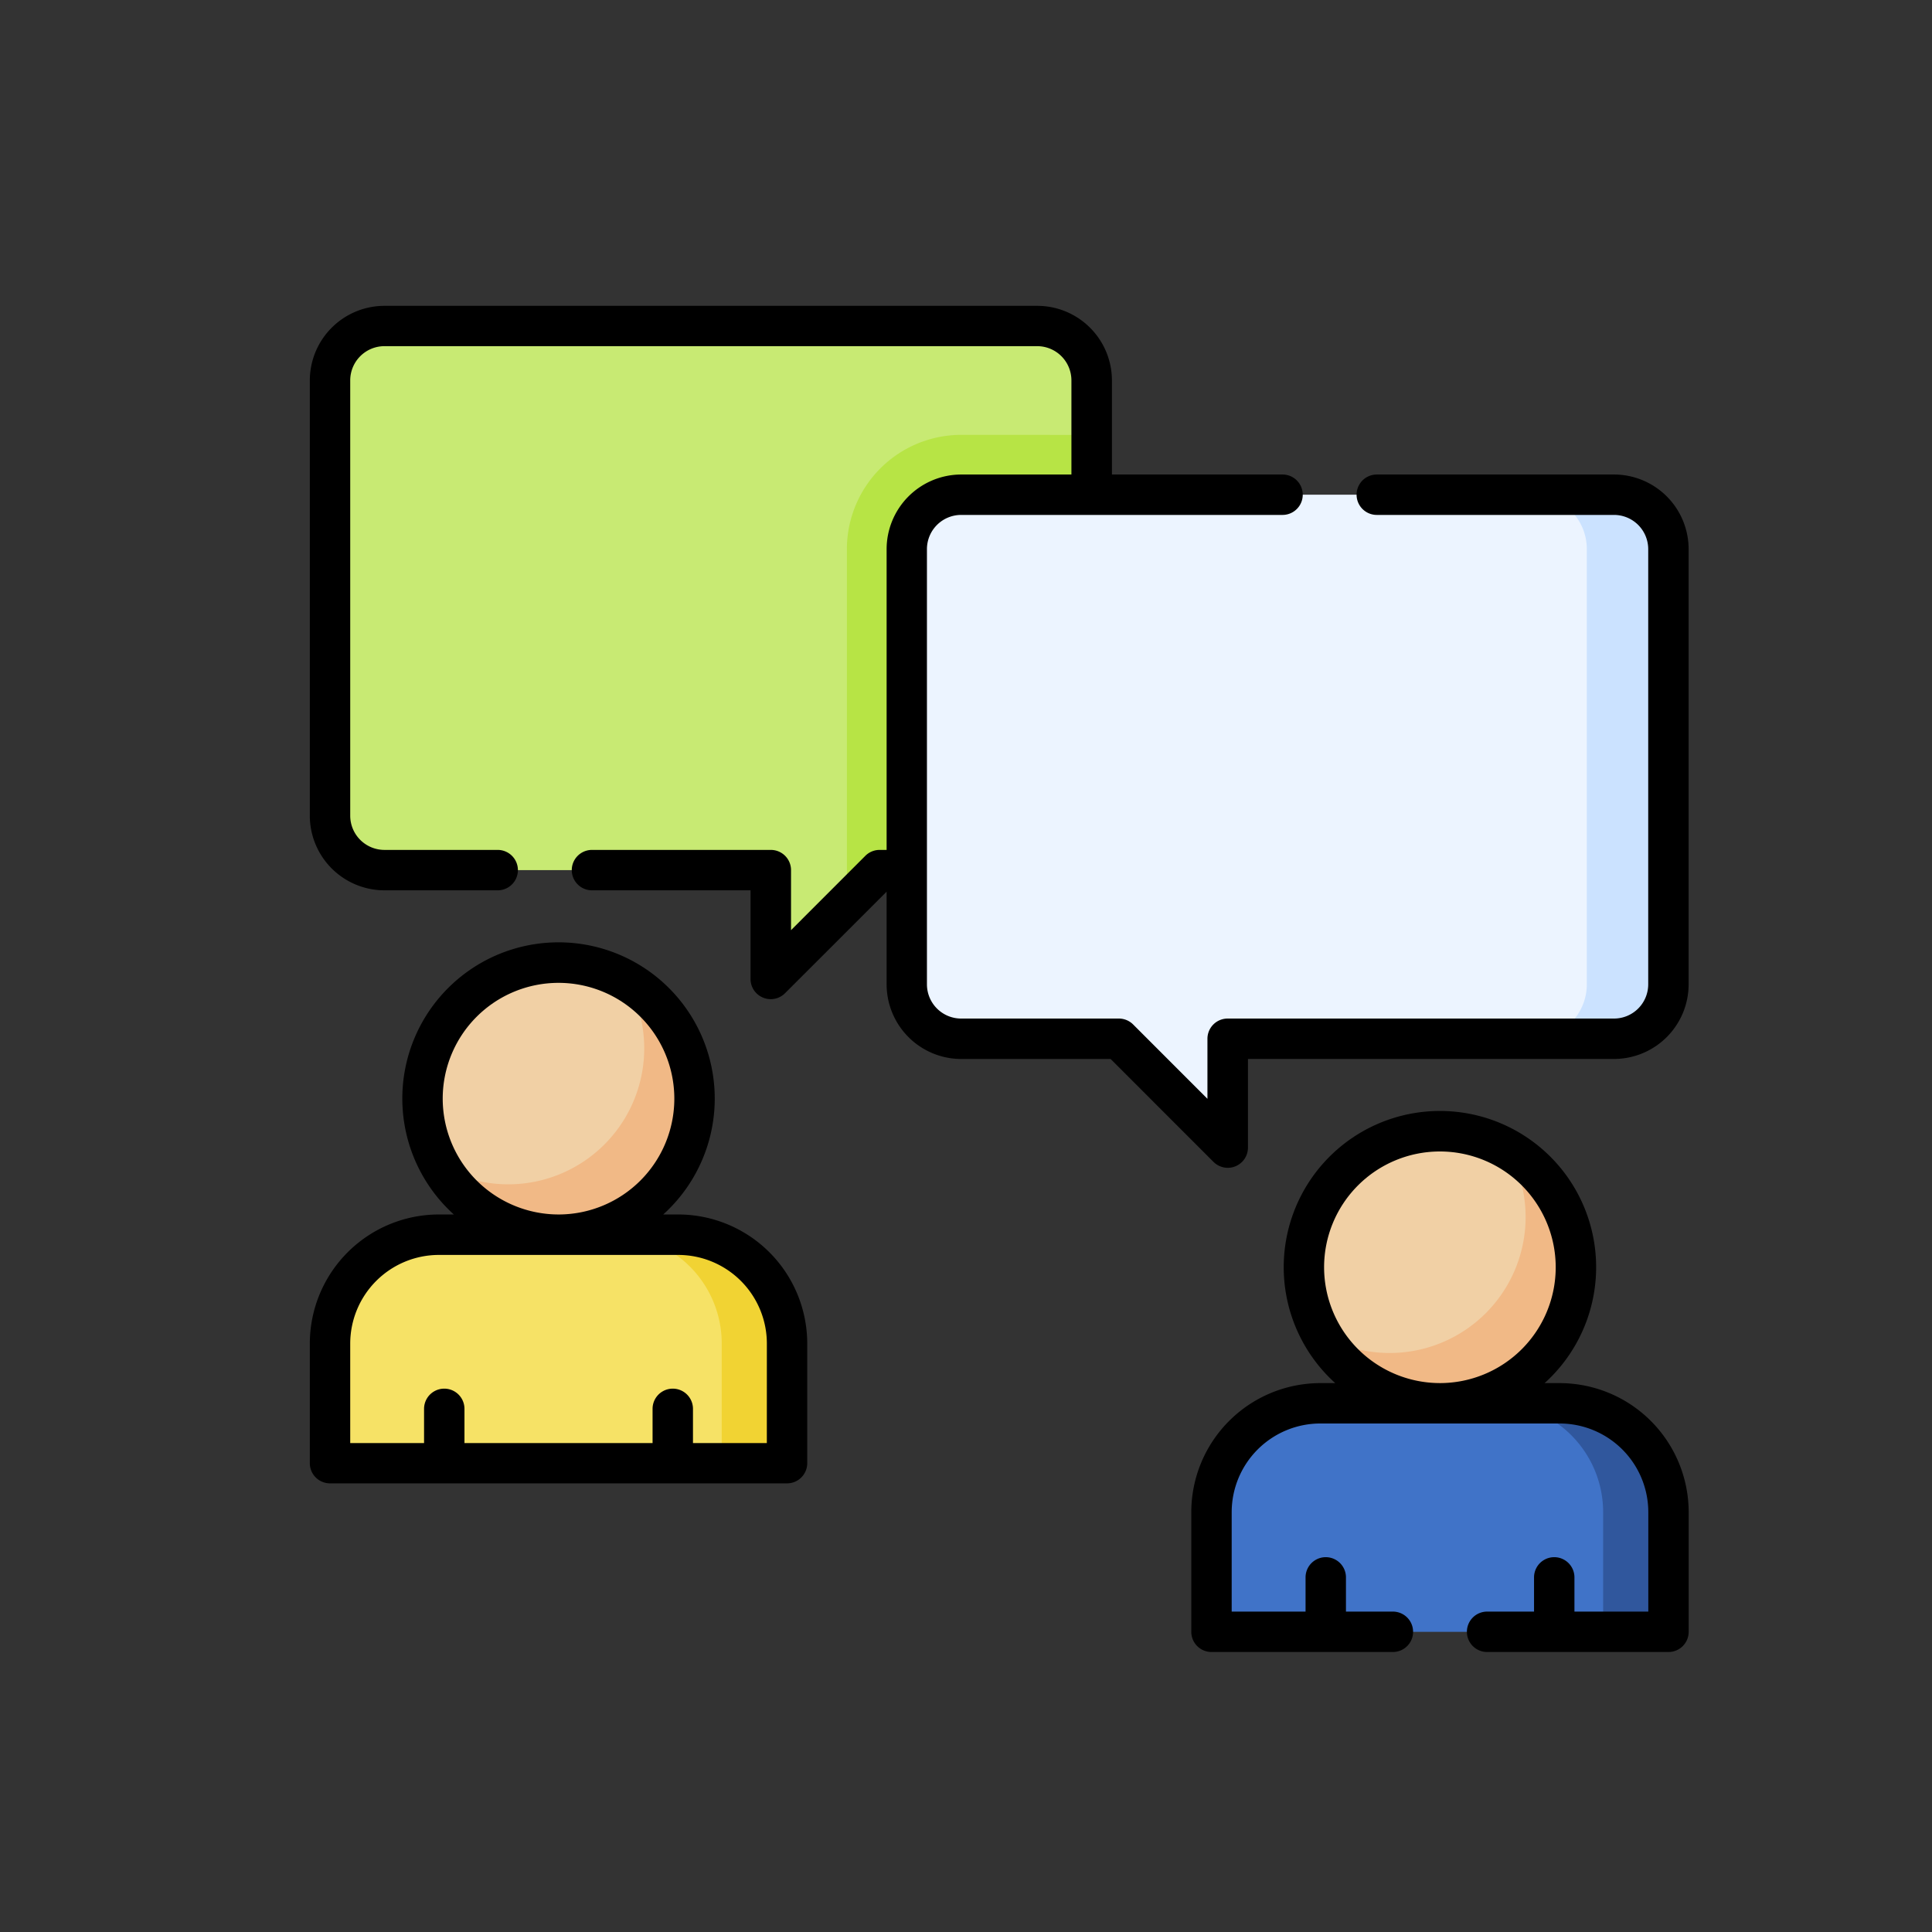<svg xmlns="http://www.w3.org/2000/svg" width="69" height="69" viewBox="0 0 69 69">
  <rect x="0" y="0" width="69" height="69" fill="#333333" stroke="none"/>
  <g id="Grupo_57211" data-name="Grupo 57211" transform="translate(-500 -2939)">
    <g id="charla" transform="translate(511.065 2943.863)">
      <g id="Grupo_57199" data-name="Grupo 57199" transform="translate(0.721 29.516)">
        <g id="Grupo_57195" data-name="Grupo 57195" transform="translate(3.303)">
          <circle id="Elipse_1417" data-name="Elipse 1417" cx="4.858" cy="4.858" r="4.858" fill="#f1d0a5"/>
        </g>
        <g id="Grupo_57196" data-name="Grupo 57196" transform="translate(3.948 0.644)">
          <path id="Trazado_101735" data-name="Trazado 101735" d="M55.174,256.637a4.857,4.857,0,0,1-6.63,6.63,4.857,4.857,0,1,0,6.63-6.63Z" transform="translate(-48.544 -256.637)" fill="#f1b986"/>
        </g>
        <g id="Grupo_57197" data-name="Grupo 57197" transform="translate(0 9.716)">
          <path id="Trazado_101736" data-name="Trazado 101736" d="M7.5,354.842v4.275H23.822v-4.275a3.886,3.886,0,0,0-3.886-3.886h-8.55A3.886,3.886,0,0,0,7.5,354.842Z" transform="translate(-7.5 -350.956)" fill="#f6e266"/>
        </g>
        <g id="Grupo_57198" data-name="Grupo 57198" transform="translate(10.104 9.716)">
          <path id="Trazado_101737" data-name="Trazado 101737" d="M114.889,350.955h-2.332a3.886,3.886,0,0,1,3.886,3.886v4.275h2.332v-4.275A3.886,3.886,0,0,0,114.889,350.955Z" transform="translate(-112.557 -350.955)" fill="#f1d333"/>
        </g>
      </g>
      <g id="Grupo_57200" data-name="Grupo 57200" transform="translate(0.721 6.781)">
        <path id="Trazado_101738" data-name="Trazado 101738" d="M9.443,13.561H32.761A1.943,1.943,0,0,1,34.7,15.5V31.049a1.943,1.943,0,0,1-1.943,1.943H27.126l-3.886,3.886V32.992H9.443A1.943,1.943,0,0,1,7.5,31.049V15.5a1.943,1.943,0,0,1,1.943-1.943Z" transform="translate(-7.5 -13.561)" fill="#c8ea73"/>
      </g>
      <g id="Grupo_57201" data-name="Grupo 57201" transform="translate(19.181 10.668)">
        <path id="Trazado_101739" data-name="Trazado 101739" d="M203.512,53.967a4.085,4.085,0,0,0-4.081,4.081v12.63l1.166-1.166h5.635a1.943,1.943,0,0,0,1.943-1.943v-13.6Z" transform="translate(-199.431 -53.967)" fill="#b7e445"/>
      </g>
      <g id="Grupo_57206" data-name="Grupo 57206" transform="translate(32.2 35.54)">
        <g id="Grupo_57202" data-name="Grupo 57202" transform="translate(3.303)">
          <circle id="Elipse_1418" data-name="Elipse 1418" cx="4.858" cy="4.858" r="4.858" fill="#f1d0a5"/>
        </g>
        <g id="Grupo_57203" data-name="Grupo 57203" transform="translate(3.947 0.644)">
          <path id="Trazado_101740" data-name="Trazado 101740" d="M382.466,319.267a4.857,4.857,0,0,1-6.63,6.63,4.857,4.857,0,1,0,6.63-6.63Z" transform="translate(-375.836 -319.267)" fill="#f1b986"/>
        </g>
        <g id="Grupo_57204" data-name="Grupo 57204" transform="translate(0 9.716)">
          <path id="Trazado_101741" data-name="Trazado 101741" d="M334.793,417.471v4.275h16.322v-4.275a3.886,3.886,0,0,0-3.886-3.886h-8.55A3.886,3.886,0,0,0,334.793,417.471Z" transform="translate(-334.793 -413.585)" fill="#4073c8"/>
        </g>
        <g id="Grupo_57205" data-name="Grupo 57205" transform="translate(10.104 9.716)">
          <path id="Trazado_101742" data-name="Trazado 101742" d="M442.182,413.585H439.85a3.886,3.886,0,0,1,3.886,3.886v4.275h2.332v-4.275A3.886,3.886,0,0,0,442.182,413.585Z" transform="translate(-439.85 -413.585)" fill="#30579d"/>
        </g>
      </g>
      <g id="Grupo_57207" data-name="Grupo 57207" transform="translate(21.319 12.805)">
        <path id="Trazado_101743" data-name="Trazado 101743" d="M246.916,76.191H223.6a1.943,1.943,0,0,0-1.943,1.943V93.679a1.943,1.943,0,0,0,1.943,1.943h5.635l3.886,3.886V95.622h13.8a1.943,1.943,0,0,0,1.943-1.943V78.134A1.943,1.943,0,0,0,246.916,76.191Z" transform="translate(-221.655 -76.191)" fill="#ecf4ff"/>
      </g>
      <g id="Grupo_57208" data-name="Grupo 57208" transform="translate(43.664 12.805)">
        <path id="Trazado_101744" data-name="Trazado 101744" d="M456.907,76.191h-2.915a1.943,1.943,0,0,1,1.943,1.943V93.679a1.943,1.943,0,0,1-1.943,1.943h2.915a1.943,1.943,0,0,0,1.943-1.943V78.134A1.943,1.943,0,0,0,456.907,76.191Z" transform="translate(-453.992 -76.191)" fill="#cbe2ff"/>
      </g>
      <g id="Grupo_57209" data-name="Grupo 57209" transform="translate(0 6.06)">
        <path id="Trazado_101745" data-name="Trazado 101745" d="M13.157,252.155h-.535a5.579,5.579,0,1,0-7.479,0H4.608A4.613,4.613,0,0,0,0,256.762v4.275a.721.721,0,0,0,.721.721H17.044a.721.721,0,0,0,.721-.721v-4.275A4.613,4.613,0,0,0,13.157,252.155Zm-8.411-4.136a4.136,4.136,0,1,1,4.136,4.136,4.141,4.141,0,0,1-4.136-4.136Zm11.576,12.3H13.684v-1.222a.721.721,0,0,0-1.443,0v1.222H5.523v-1.222a.721.721,0,0,0-1.443,0v1.222H1.443v-3.554A3.169,3.169,0,0,1,4.608,253.6h8.55a3.168,3.168,0,0,1,3.165,3.165Z" transform="translate(0 -219.704)"/>
        <path id="Trazado_101746" data-name="Trazado 101746" d="M340.446,314.785h-.535a5.579,5.579,0,1,0-7.478,0H331.9a4.613,4.613,0,0,0-4.608,4.607v4.275a.721.721,0,0,0,.721.721h6.479a.721.721,0,0,0,0-1.443h-1.676v-1.222a.721.721,0,0,0-1.443,0v1.222h-2.638v-3.554a3.168,3.168,0,0,1,3.165-3.164h8.549a3.168,3.168,0,0,1,3.165,3.164v3.554h-2.638v-1.222a.721.721,0,0,0-1.443,0v1.222h-1.676a.721.721,0,1,0,0,1.443h6.478a.721.721,0,0,0,.721-.721v-4.275A4.613,4.613,0,0,0,340.446,314.785Zm-8.411-4.137a4.136,4.136,0,1,1,4.136,4.136A4.141,4.141,0,0,1,332.035,310.648Z" transform="translate(-295.811 -276.311)"/>
        <path id="Trazado_101747" data-name="Trazado 101747" d="M46.579,12.084H38.106a.721.721,0,0,0,0,1.443h8.473A1.223,1.223,0,0,1,47.8,14.748V30.293a1.223,1.223,0,0,1-1.221,1.221h-13.8a.721.721,0,0,0-.721.721v2.145l-2.654-2.655a.721.721,0,0,0-.51-.211H23.262a1.223,1.223,0,0,1-1.222-1.221V14.748a1.223,1.223,0,0,1,1.222-1.221H34.74a.721.721,0,1,0,0-1.443H28.647V8.724A2.668,2.668,0,0,0,25.982,6.06H2.664A2.667,2.667,0,0,0,0,8.724V24.27a2.667,2.667,0,0,0,2.664,2.664H6.71a.721.721,0,0,0,0-1.443H2.664A1.223,1.223,0,0,1,1.443,24.27V8.724A1.223,1.223,0,0,1,2.664,7.5H25.982A1.223,1.223,0,0,1,27.2,8.724v3.36H23.262A2.668,2.668,0,0,0,20.6,14.748V25.491h-.25a.722.722,0,0,0-.51.211l-2.654,2.655V26.212a.721.721,0,0,0-.721-.721H10.077a.721.721,0,0,0,0,1.443H15.74V30.1a.721.721,0,0,0,1.231.51L20.6,26.983v3.311a2.668,2.668,0,0,0,2.665,2.664H28.6l3.674,3.675a.721.721,0,0,0,1.231-.51V32.957H46.579a2.667,2.667,0,0,0,2.664-2.664V14.748a2.667,2.667,0,0,0-2.664-2.664Z" transform="translate(0 -6.06)"/>
      </g>
    </g>
    <rect id="Rectángulo_5307" data-name="Rectángulo 5307" width="69" height="69" transform="translate(500 2939)" fill="none"/>
  </g>
</svg>
